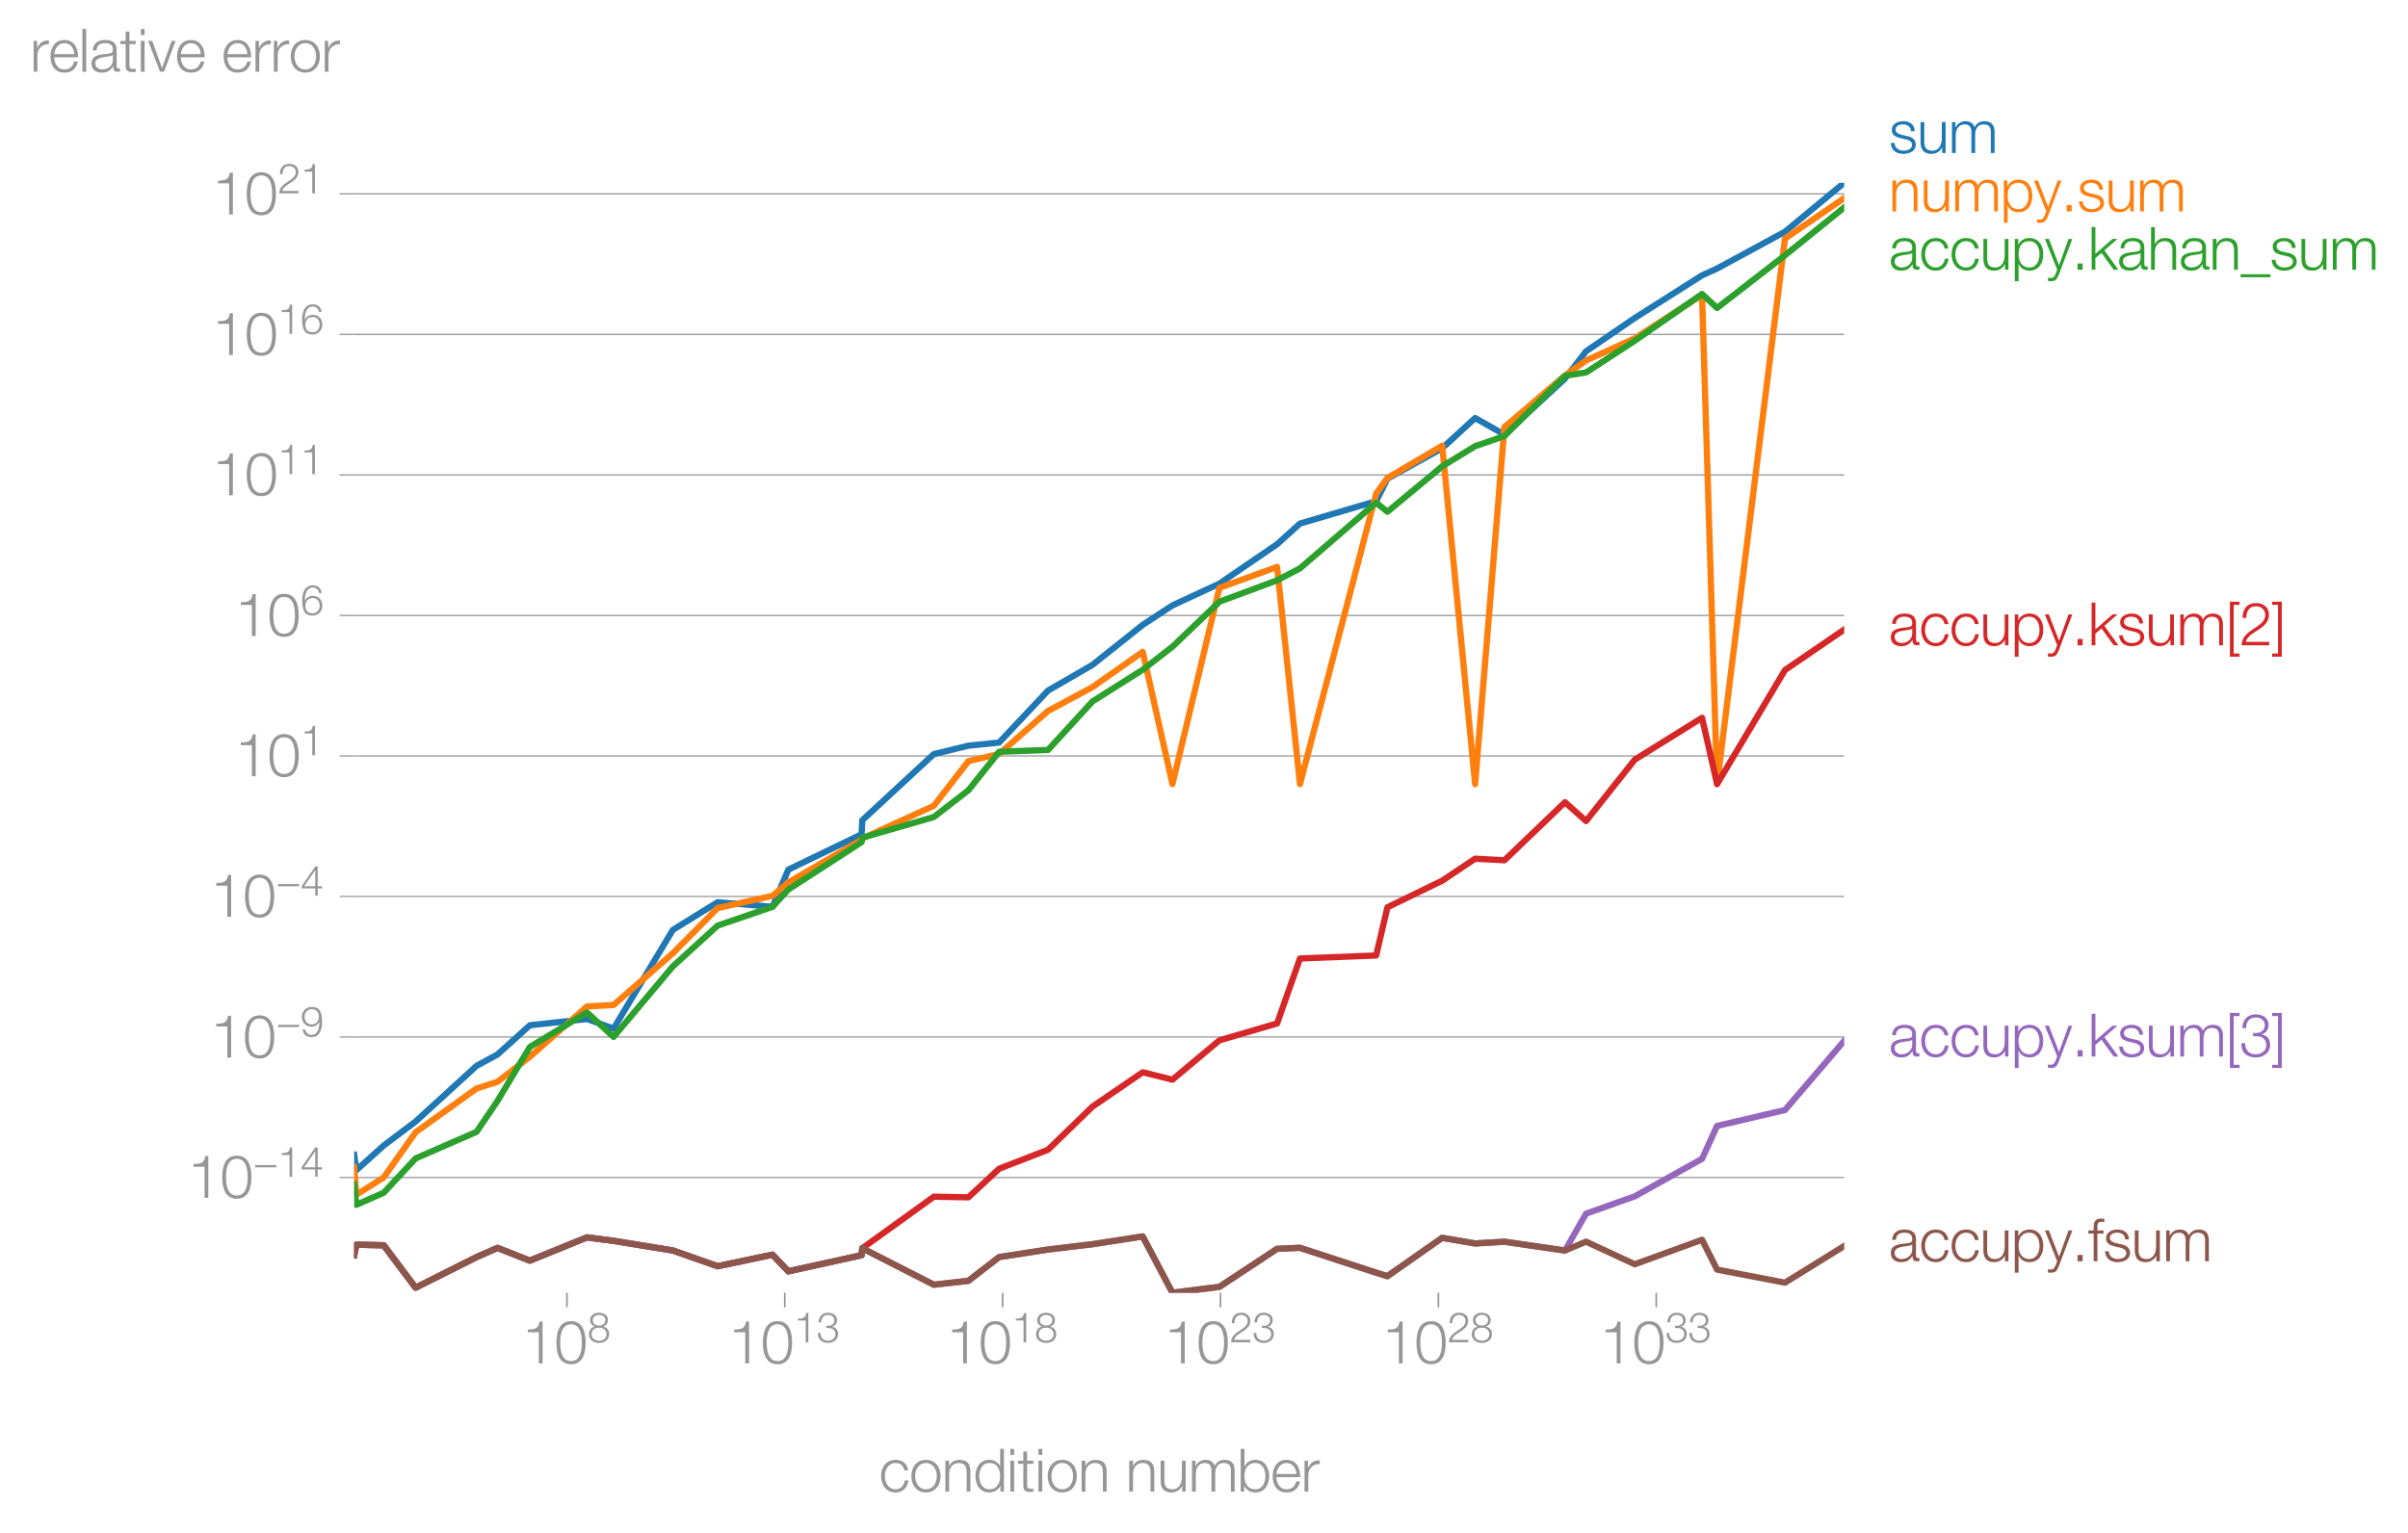<svg height="489.947" viewBox="0 0 577.133 367.461" width="769.511" xmlns="http://www.w3.org/2000/svg" xmlns:xlink="http://www.w3.org/1999/xlink"><defs><style>*{stroke-linecap:butt;stroke-linejoin:round}</style></defs><g id="figure_1"><path d="M0 367.46h577.133V0H0z" style="fill:none" id="patch_1"/><g id="axes_1"><path d="M84.887 309.92h357.12V43.81H84.887z" style="fill:none" id="patch_2"/><g id="matplotlib.axis_1"><g id="xtick_1"><g id="line2d_1"><defs><path d="M0 0v3.5" id="mc3bfd3d1d7" style="stroke:#969696;stroke-width:.4"/></defs><use style="fill:#969696;stroke:#969696;stroke-width:.4" x="135.872" xlink:href="#mc3bfd3d1d7" y="309.921"/></g><g style="fill:#969696" transform="matrix(.14 0 0 -.14 125.092 326.917)" id="text_1"><defs><path d="M621 3328h1184V0h403v4480h-326c-122-826-557-838-1261-864v-288z" id="HelveticaNeue-Light-31" transform="scale(.016)"/><path d="M1779 4179c1024 0 1159-1190 1159-1965 0-780-135-1971-1159-1971S621 1434 621 2214c0 775 134 1965 1158 1965zm0 339C474 4518 218 3258 218 2208 218 1165 474-96 1779-96c1306 0 1562 1261 1562 2310 0 1044-256 2304-1562 2304z" id="HelveticaNeue-Light-30" transform="scale(.016)"/><path d="M1779 243c-627 0-1139 339-1139 1011 0 660 525 986 1139 973 602 13 1139-326 1139-973 0-684-512-1011-1139-1011zm1357 3155c0 768-698 1120-1363 1120-659 0-1357-352-1357-1120 0-492 262-844 730-985v-13c-551-102-896-563-909-1146C237 352 941-96 1779-96c839 0 1543 448 1543 1350 0 602-340 1031-916 1146v13c455 134 730 499 730 985zm-1357-832c-473-12-960 231-960 832 0 512 467 781 960 781 538 0 954-269 954-781 0-576-461-844-954-832z" id="HelveticaNeue-Light-38" transform="scale(.016)"/></defs><use transform="translate(0 .469)" xlink:href="#HelveticaNeue-Light-31"/><use transform="translate(55.6 .469)" xlink:href="#HelveticaNeue-Light-30"/><use transform="matrix(.7 0 0 .7 112.103 36.584)" xlink:href="#HelveticaNeue-Light-38"/></g></g><g id="xtick_2"><use style="fill:#969696;stroke:#969696;stroke-width:.4" x="188.088" xlink:href="#mc3bfd3d1d7" y="309.921" id="line2d_2"/><g style="fill:#969696" transform="matrix(.14 0 0 -.14 174.578 326.917)" id="text_2"><defs><path d="M211 1427C147 467 813-96 1741-96c825 0 1542 486 1542 1363 0 589-339 1011-921 1107v13c480 115 755 506 755 992 0 794-685 1139-1389 1139-870 0-1408-627-1414-1472h403c-13 666 345 1133 1017 1133 538 0 980-256 980-845 0-563-493-819-909-812h-339v-340h339c595 0 1075-313 1075-947 0-640-557-992-1146-992-723 0-1145 474-1120 1184H211z" id="HelveticaNeue-Light-33" transform="scale(.016)"/></defs><use transform="translate(0 .469)" xlink:href="#HelveticaNeue-Light-31"/><use transform="translate(55.6 .469)" xlink:href="#HelveticaNeue-Light-30"/><use transform="matrix(.7 0 0 .7 112.103 36.584)" xlink:href="#HelveticaNeue-Light-31"/><use transform="matrix(.7 0 0 .7 151.023 36.584)" xlink:href="#HelveticaNeue-Light-33"/></g></g><g id="xtick_3"><use style="fill:#969696;stroke:#969696;stroke-width:.4" x="240.304" xlink:href="#mc3bfd3d1d7" y="309.921" id="line2d_3"/><g style="fill:#969696" transform="matrix(.14 0 0 -.14 226.794 326.917)" id="text_3"><use transform="translate(0 .469)" xlink:href="#HelveticaNeue-Light-31"/><use transform="translate(55.6 .469)" xlink:href="#HelveticaNeue-Light-30"/><use transform="matrix(.7 0 0 .7 112.103 36.584)" xlink:href="#HelveticaNeue-Light-31"/><use transform="matrix(.7 0 0 .7 151.023 36.584)" xlink:href="#HelveticaNeue-Light-38"/></g></g><g id="xtick_4"><use style="fill:#969696;stroke:#969696;stroke-width:.4" x="292.52" xlink:href="#mc3bfd3d1d7" y="309.921" id="line2d_4"/><g style="fill:#969696" transform="matrix(.14 0 0 -.14 279.01 326.917)" id="text_4"><defs><path d="M3181 371H691c109 602 909 999 1344 1293 583 378 1127 845 1127 1594 0 832-608 1260-1389 1260-973 0-1453-665-1434-1587h403c-12 659 276 1248 1012 1248 544 0 1004-333 1004-915 0-358-128-595-371-845C1626 1658 262 1331 230 0h2951v371z" id="HelveticaNeue-Light-32" transform="scale(.016)"/></defs><use transform="translate(0 .469)" xlink:href="#HelveticaNeue-Light-31"/><use transform="translate(55.6 .469)" xlink:href="#HelveticaNeue-Light-30"/><use transform="matrix(.7 0 0 .7 112.103 36.584)" xlink:href="#HelveticaNeue-Light-32"/><use transform="matrix(.7 0 0 .7 151.023 36.584)" xlink:href="#HelveticaNeue-Light-33"/></g></g><g id="xtick_5"><use style="fill:#969696;stroke:#969696;stroke-width:.4" x="344.735" xlink:href="#mc3bfd3d1d7" y="309.921" id="line2d_5"/><g style="fill:#969696" transform="matrix(.14 0 0 -.14 331.225 326.917)" id="text_5"><use transform="translate(0 .469)" xlink:href="#HelveticaNeue-Light-31"/><use transform="translate(55.6 .469)" xlink:href="#HelveticaNeue-Light-30"/><use transform="matrix(.7 0 0 .7 112.103 36.584)" xlink:href="#HelveticaNeue-Light-32"/><use transform="matrix(.7 0 0 .7 151.023 36.584)" xlink:href="#HelveticaNeue-Light-38"/></g></g><g id="xtick_6"><use style="fill:#969696;stroke:#969696;stroke-width:.4" x="396.951" xlink:href="#mc3bfd3d1d7" y="309.921" id="line2d_6"/><g style="fill:#969696" transform="matrix(.14 0 0 -.14 383.441 326.917)" id="text_6"><use transform="translate(0 .469)" xlink:href="#HelveticaNeue-Light-31"/><use transform="translate(55.6 .469)" xlink:href="#HelveticaNeue-Light-30"/><use transform="matrix(.7 0 0 .7 112.103 36.584)" xlink:href="#HelveticaNeue-Light-33"/><use transform="matrix(.7 0 0 .7 151.023 36.584)" xlink:href="#HelveticaNeue-Light-33"/></g></g><g style="fill:#969696" transform="matrix(.14 0 0 -.14 210.68 357.587)" id="text_7"><defs><path d="M3117 2266c-90 755-634 1132-1338 1132-1011 0-1561-800-1561-1747S768-96 1779-96c736 0 1255 486 1363 1280h-403c-51-550-461-941-960-941-774 0-1158 704-1158 1408s384 1408 1158 1408c525 0 826-301 935-793h403z" id="HelveticaNeue-Light-63" transform="scale(.016)"/><path d="M1779 3398c-1011 0-1561-800-1561-1747S768-96 1779-96s1562 800 1562 1747-551 1747-1562 1747zm0-339c775 0 1159-704 1159-1408S2554 243 1779 243c-774 0-1158 704-1158 1408s384 1408 1158 1408z" id="HelveticaNeue-Light-6f" transform="scale(.016)"/><path d="M378 0h403v1926c13 647 397 1133 1037 1133 652 0 838-429 838-998V0h403v2125c0 787-281 1273-1209 1273-468 0-909-268-1056-665h-13v569H378V0z" id="HelveticaNeue-Light-6e" transform="scale(.016)"/><path d="M646 1651c0 685 314 1408 1082 1408 858 0 1158-723 1158-1408S2586 243 1728 243C960 243 646 966 646 1651zm2644 2919h-404V2675h-12c-173 474-653 723-1146 723-1005 0-1485-812-1485-1747C243 717 723-96 1728-96c480 0 1005 294 1178 723h12V0h372v4570z" id="HelveticaNeue-Light-64" transform="scale(.016)"/><path d="M390 0h404v3302H390V0zm0 3923h404v647H390v-647z" id="HelveticaNeue-Light-69" transform="scale(.016)"/><path d="M1024 4294H621v-992H45v-339h576V704c-7-563 179-742 717-742 121 0 236 12 358 12v346c-115-13-230-19-346-19-288 19-326 173-326 435v2227h672v339h-672v992z" id="HelveticaNeue-Light-74" transform="scale(.016)"/><path d="M3059 3302h-403V1568c0-672-301-1325-992-1325-640 0-864 314-883 909v2150H378V1158C378 390 704-96 1536-96c493 0 928 250 1139 691h13V0h371v3302z" id="HelveticaNeue-Light-75" transform="scale(.016)"/><path d="M384 0h403v1843c7 691 288 1216 986 1216 512 0 697-371 691-819V0h403v1869c0 614 199 1190 896 1190 576 0 781-294 781-838V0h403v2240c0 781-371 1158-1094 1158-435 0-851-211-1050-646-121 435-512 646-947 646-525 0-870-256-1082-652h-19v556H384V0z" id="HelveticaNeue-Light-6d" transform="scale(.016)"/><path d="M3027 1651c0-685-313-1408-1081-1408-858 0-1159 723-1159 1408s301 1408 1159 1408c768 0 1081-723 1081-1408zM384 0h371v627h13C954 179 1414-96 1946-96c1004 0 1484 813 1484 1747 0 935-480 1747-1484 1747-493 0-973-249-1146-723h-13v1895H384V0z" id="HelveticaNeue-Light-62" transform="scale(.016)"/><path d="M3162 1542c32 928-391 1856-1453 1856-1050 0-1491-876-1491-1747C218 710 659-96 1709-96c832 0 1267 435 1440 1184h-403c-128-499-448-845-1037-845-775 0-1082 711-1088 1299h2541zM621 1882c64 601 429 1177 1088 1177 653 0 1030-569 1049-1177H621z" id="HelveticaNeue-Light-65" transform="scale(.016)"/><path d="M384 0h403v1760c0 685 499 1222 1229 1184v403c-595 26-1043-288-1248-819h-13v774H384V0z" id="HelveticaNeue-Light-72" transform="scale(.016)"/></defs><use xlink:href="#HelveticaNeue-Light-63"/><use x="51.9" xlink:href="#HelveticaNeue-Light-6f"/><use x="107.5" xlink:href="#HelveticaNeue-Light-6e"/><use x="161.2" xlink:href="#HelveticaNeue-Light-64"/><use x="218.6" xlink:href="#HelveticaNeue-Light-69"/><use x="237.1" xlink:href="#HelveticaNeue-Light-74"/><use x="266.7" xlink:href="#HelveticaNeue-Light-69"/><use x="285.2" xlink:href="#HelveticaNeue-Light-6f"/><use x="340.8" xlink:href="#HelveticaNeue-Light-6e"/><use x="394.5" xlink:href="#HelveticaNeue-Light-20"/><use x="422.3" xlink:href="#HelveticaNeue-Light-6e"/><use x="476" xlink:href="#HelveticaNeue-Light-75"/><use x="529.7" xlink:href="#HelveticaNeue-Light-6d"/><use x="613" xlink:href="#HelveticaNeue-Light-62"/><use x="670.4" xlink:href="#HelveticaNeue-Light-65"/><use x="722.3" xlink:href="#HelveticaNeue-Light-72"/></g></g><g id="matplotlib.axis_2"><g id="ytick_1"><path clip-path="url(#p6851e2d5ab)" d="M84.887 282.294h357.12" style="fill:none;stroke:#969696;stroke-linecap:square;stroke-width:.3" id="line2d_7"/><g id="line2d_8"><defs><path d="M0 0h-3.5" id="m5d1057b763" style="stroke:#969696;stroke-width:.3"/></defs><use style="fill:#969696;stroke:#969696;stroke-width:.3" x="84.887" xlink:href="#m5d1057b763" y="282.294"/></g><g style="fill:#969696" transform="matrix(.14 0 0 -.14 44.987 287.292)" id="text_8"><defs><path d="M3533 1779H314v-339h3219v339z" id="HelveticaNeue-Light-2212" transform="scale(.016)"/><path d="M192 1114h2067V0h371v1114h672v339h-672v3027h-364L192 1504v-390zm365 339 1689 2438h13V1453H557z" id="HelveticaNeue-Light-34" transform="scale(.016)"/></defs><use transform="translate(0 .884)" xlink:href="#HelveticaNeue-Light-31"/><use transform="translate(55.6 .884)" xlink:href="#HelveticaNeue-Light-30"/><use transform="matrix(.7 0 0 .7 112.103 37)" xlink:href="#HelveticaNeue-Light-2212"/><use transform="matrix(.7 0 0 .7 154.103 37)" xlink:href="#HelveticaNeue-Light-31"/><use transform="matrix(.7 0 0 .7 193.023 37)" xlink:href="#HelveticaNeue-Light-34"/></g></g><g id="ytick_2"><path clip-path="url(#p6851e2d5ab)" d="M84.887 248.606h357.12" style="fill:none;stroke:#969696;stroke-linecap:square;stroke-width:.3" id="line2d_9"/><use style="fill:#969696;stroke:#969696;stroke-width:.3" x="84.887" xlink:href="#m5d1057b763" y="248.606" id="line2d_10"/><g style="fill:#969696" transform="matrix(.14 0 0 -.14 50.447 253.605)" id="text_9"><defs><path d="M1702 1843c-684 0-1081 531-1081 1184 0 621 435 1152 1075 1152 781 0 1120-518 1120-1152 0-659-410-1184-1114-1184zM326 1075C422 294 915-96 1702-96c1466 0 1600 1702 1600 2234 0 1747-480 2380-1568 2380-883 0-1516-646-1516-1516 0-877 582-1498 1478-1498 506 0 979 301 1190 742h13c0-812-192-2003-1235-2003-518 0-864 339-934 832H326z" id="HelveticaNeue-Light-39" transform="scale(.016)"/></defs><use transform="translate(0 .469)" xlink:href="#HelveticaNeue-Light-31"/><use transform="translate(55.6 .469)" xlink:href="#HelveticaNeue-Light-30"/><use transform="matrix(.7 0 0 .7 112.103 36.584)" xlink:href="#HelveticaNeue-Light-2212"/><use transform="matrix(.7 0 0 .7 154.103 36.584)" xlink:href="#HelveticaNeue-Light-39"/></g></g><g id="ytick_3"><path clip-path="url(#p6851e2d5ab)" d="M84.887 214.919h357.12" style="fill:none;stroke:#969696;stroke-linecap:square;stroke-width:.3" id="line2d_11"/><use style="fill:#969696;stroke:#969696;stroke-width:.3" x="84.887" xlink:href="#m5d1057b763" y="214.919" id="line2d_12"/><g style="fill:#969696" transform="matrix(.14 0 0 -.14 50.447 219.917)" id="text_10"><use transform="translate(0 .884)" xlink:href="#HelveticaNeue-Light-31"/><use transform="translate(55.6 .884)" xlink:href="#HelveticaNeue-Light-30"/><use transform="matrix(.7 0 0 .7 112.103 37)" xlink:href="#HelveticaNeue-Light-2212"/><use transform="matrix(.7 0 0 .7 154.103 37)" xlink:href="#HelveticaNeue-Light-34"/></g></g><g id="ytick_4"><path clip-path="url(#p6851e2d5ab)" d="M84.887 181.231h357.12" style="fill:none;stroke:#969696;stroke-linecap:square;stroke-width:.3" id="line2d_13"/><use style="fill:#969696;stroke:#969696;stroke-width:.3" x="84.887" xlink:href="#m5d1057b763" y="181.231" id="line2d_14"/><g style="fill:#969696" transform="matrix(.14 0 0 -.14 56.327 186.23)" id="text_11"><use transform="translate(0 .884)" xlink:href="#HelveticaNeue-Light-31"/><use transform="translate(55.6 .884)" xlink:href="#HelveticaNeue-Light-30"/><use transform="matrix(.7 0 0 .7 112.103 37)" xlink:href="#HelveticaNeue-Light-31"/></g></g><g id="ytick_5"><path clip-path="url(#p6851e2d5ab)" d="M84.887 147.544h357.12" style="fill:none;stroke:#969696;stroke-linecap:square;stroke-width:.3" id="line2d_15"/><use style="fill:#969696;stroke:#969696;stroke-width:.3" x="84.887" xlink:href="#m5d1057b763" y="147.544" id="line2d_16"/><g style="fill:#969696" transform="matrix(.14 0 0 -.14 56.327 152.542)" id="text_12"><defs><path d="M1856 2579c685 0 1082-531 1082-1184 0-621-436-1152-1076-1152-780 0-1120 519-1120 1152 0 659 410 1184 1114 1184zm1376 768c-96 781-589 1171-1376 1171-1466 0-1600-1702-1600-2233C256 538 736-96 1824-96c883 0 1517 646 1517 1517 0 877-583 1497-1479 1497-505 0-979-300-1190-742h-13c0 813 192 2003 1235 2003 519 0 864-339 935-832h403z" id="HelveticaNeue-Light-36" transform="scale(.016)"/></defs><use transform="translate(0 .469)" xlink:href="#HelveticaNeue-Light-31"/><use transform="translate(55.6 .469)" xlink:href="#HelveticaNeue-Light-30"/><use transform="matrix(.7 0 0 .7 112.103 36.584)" xlink:href="#HelveticaNeue-Light-36"/></g></g><g id="ytick_6"><path clip-path="url(#p6851e2d5ab)" d="M84.887 113.856h357.12" style="fill:none;stroke:#969696;stroke-linecap:square;stroke-width:.3" id="line2d_17"/><use style="fill:#969696;stroke:#969696;stroke-width:.3" x="84.887" xlink:href="#m5d1057b763" y="113.856" id="line2d_18"/><g style="fill:#969696" transform="matrix(.14 0 0 -.14 50.867 118.855)" id="text_13"><use transform="translate(0 .884)" xlink:href="#HelveticaNeue-Light-31"/><use transform="translate(55.6 .884)" xlink:href="#HelveticaNeue-Light-30"/><use transform="matrix(.7 0 0 .7 112.103 37)" xlink:href="#HelveticaNeue-Light-31"/><use transform="matrix(.7 0 0 .7 151.023 37)" xlink:href="#HelveticaNeue-Light-31"/></g></g><g id="ytick_7"><path clip-path="url(#p6851e2d5ab)" d="M84.887 80.169h357.12" style="fill:none;stroke:#969696;stroke-linecap:square;stroke-width:.3" id="line2d_19"/><use style="fill:#969696;stroke:#969696;stroke-width:.3" x="84.887" xlink:href="#m5d1057b763" y="80.169" id="line2d_20"/><g style="fill:#969696" transform="matrix(.14 0 0 -.14 50.867 85.167)" id="text_14"><use transform="translate(0 .469)" xlink:href="#HelveticaNeue-Light-31"/><use transform="translate(55.6 .469)" xlink:href="#HelveticaNeue-Light-30"/><use transform="matrix(.7 0 0 .7 112.103 36.584)" xlink:href="#HelveticaNeue-Light-31"/><use transform="matrix(.7 0 0 .7 151.023 36.584)" xlink:href="#HelveticaNeue-Light-36"/></g></g><g id="ytick_8"><path clip-path="url(#p6851e2d5ab)" d="M84.887 46.481h357.12" style="fill:none;stroke:#969696;stroke-linecap:square;stroke-width:.3" id="line2d_21"/><use style="fill:#969696;stroke:#969696;stroke-width:.3" x="84.887" xlink:href="#m5d1057b763" y="46.481" id="line2d_22"/><g style="fill:#969696" transform="matrix(.14 0 0 -.14 50.867 51.48)" id="text_15"><use transform="translate(0 .469)" xlink:href="#HelveticaNeue-Light-31"/><use transform="translate(55.6 .469)" xlink:href="#HelveticaNeue-Light-30"/><use transform="matrix(.7 0 0 .7 112.103 36.584)" xlink:href="#HelveticaNeue-Light-32"/><use transform="matrix(.7 0 0 .7 151.023 36.584)" xlink:href="#HelveticaNeue-Light-31"/></g></g><g style="fill:#969696" transform="matrix(.14 0 0 -.14 7.2 17.197)" id="text_16"><defs><path d="M390 0h404v4570H390V0z" id="HelveticaNeue-Light-6c" transform="scale(.016)"/><path d="M2496 1280c6-646-538-1037-1152-1037-378 0-736 250-736 653 0 646 851 640 1536 762 109 19 288 51 339 147h13v-525zM749 2291c13 538 384 768 883 768 474 0 864-134 864-678 0-365-186-410-518-448-871-103-1773-135-1773-1063 0-665 499-966 1107-966 634 0 922 243 1203 672h13c0-346 64-576 474-576 108 0 172 6 262 26v339c-32-13-83-26-128-26-160 0-237 90-237 243v1754c0 883-633 1062-1216 1062-755 0-1299-332-1337-1107h403z" id="HelveticaNeue-Light-61" transform="scale(.016)"/><path d="M1286 0h429l1235 3302h-416L1510 403h-12L461 3302H13L1286 0z" id="HelveticaNeue-Light-76" transform="scale(.016)"/></defs><use xlink:href="#HelveticaNeue-Light-72"/><use x="31.5" xlink:href="#HelveticaNeue-Light-65"/><use x="83.4" xlink:href="#HelveticaNeue-Light-6c"/><use x="101.9" xlink:href="#HelveticaNeue-Light-61"/><use x="153.8" xlink:href="#HelveticaNeue-Light-74"/><use x="183.4" xlink:href="#HelveticaNeue-Light-69"/><use x="201.9" xlink:href="#HelveticaNeue-Light-76"/><use x="248.2" xlink:href="#HelveticaNeue-Light-65"/><use x="300.1" xlink:href="#HelveticaNeue-Light-20"/><use x="327.9" xlink:href="#HelveticaNeue-Light-65"/><use x="379.8" xlink:href="#HelveticaNeue-Light-72"/><use x="411.3" xlink:href="#HelveticaNeue-Light-72"/><use x="442.8" xlink:href="#HelveticaNeue-Light-6f"/><use x="498.4" xlink:href="#HelveticaNeue-Light-72"/></g></g><path clip-path="url(#p6851e2d5ab)" d="m84.887 276.85.509 3.694 6.57-5.917 7.64-5.75 14.614-13.347 5.019-2.733 7.748-6.996 13.704-1.509 6.357 2.303 14.215-23.666 10.731-6.63 13.158 1.101 3.794-8.914 17.55-8.475.17-3.363 17.145-15.865 8.29-2.011 7.364-.759 11.719-12.456 10.657-6.164 12.035-9.587 7.127-4.665 11.26-5.227 13.82-9.447 5.487-4.95 18.258-5.37 2.7-5.393 13.13-7.298 7.89-7.24 7.023 3.968 14.512-13.42 5.051-6.548 11.68-7.981 16.124-10.225 3.598-1.634 16.278-8.821 14.193-11.746" style="fill:none;stroke:#1f77b4;stroke-linecap:square;stroke-width:1.5" id="line2d_23"/><path clip-path="url(#p6851e2d5ab)" d="m84.887 279.846.509 6.579 6.57-4.15 7.64-10.829 14.614-10.495 5.019-1.603 7.748-6.001 13.704-12.06 6.357-.353 14.215-12.406 10.731-10.83 13.158-2.938 3.794-3.221 17.55-10.22.17-.304 17.145-7.836 8.29-10.707 7.364-1.715 11.719-10.316 10.657-5.713 12.035-8.464 7.127 31.705 11.26-47.033 13.82-5.03 5.487 52.063 18.258-69.633 2.7-3.747 13.13-7.732 7.89 81.112 7.023-85.571 14.512-12.377 5.051-3.6 11.68-5.293 16.124-10.464 3.598 117.305 16.278-130.776 14.193-9.698" style="fill:none;stroke:#ff7f0e;stroke-linecap:square;stroke-width:1.5" id="line2d_24"/><path clip-path="url(#p6851e2d5ab)" d="m84.887 283.975.509 4.865 6.57-2.895 7.64-8.231 14.614-6.369 5.019-7.411L126.987 251l13.704-8.273 6.357 5.863 14.215-16.911 10.731-9.775 13.158-4.504 3.794-4.154 17.55-11.356.17-1.065 17.145-4.95 8.29-6.421 7.364-9.225 11.719-.44 10.657-11.636 12.035-7.591 7.127-5.523 11.26-10.783 13.82-5.135 5.487-2.864 18.258-15.751 2.7 2.18 13.13-10.893 7.89-4.825 7.023-2.426 14.512-14.446 5.051-.8 11.68-7.606 16.124-11.204 3.598 3.343 16.278-12.621 14.193-11.479" style="fill:none;stroke:#2ca02c;stroke-linecap:square;stroke-width:1.5" id="line2d_25"/><path clip-path="url(#p6851e2d5ab)" d="m84.887 300.91.509-2.508 6.57.141 7.64 10.168 14.614-7.332 5.019-2.21 7.748 3.053 13.704-5.577 6.357.83 14.215 2.313 10.731 3.776 13.158-2.766 3.794 3.982 17.55-3.858.17-1.668 17.145-12.362 8.29.153 7.364-6.856 11.719-4.55 10.657-10.346 12.035-8.23 7.127 1.775 11.26-9.436 13.82-4.036 5.487-15.585 18.258-.712 2.7-11.56 13.13-6.368 7.89-5.277 7.023.379 14.512-13.916 5.051 4.506 11.68-14.72 16.124-10.027 3.598 15.883 16.278-27.339 14.193-9.698" style="fill:none;stroke:#d62728;stroke-linecap:square;stroke-width:1.5" id="line2d_26"/><path clip-path="url(#p6851e2d5ab)" d="m84.887 300.91.509-2.508 6.57.141 7.64 10.168 14.614-7.332 5.019-2.21 7.748 3.053 13.704-5.577 6.357.83 14.215 2.313 10.731 3.776 13.158-2.766 3.794 3.982 17.55-3.858.17-1.668 17.145 8.739 8.29-.932 7.364-5.683 11.719-1.812 10.657-1.283 12.035-1.86 7.127 13.498 11.26-1.416 13.82-9.11 5.487-.251 18.258 5.965 2.7.835 13.13-9.191 7.89 1.35 7.023-.416 14.512 2.112 5.051-8.842 11.68-4.151 16.124-8.988 3.598-7.89 16.278-3.814 14.193-16.587" style="fill:none;stroke:#9467bd;stroke-linecap:square;stroke-width:1.5" id="line2d_27"/><path clip-path="url(#p6851e2d5ab)" d="m84.887 300.91.509-2.508 6.57.141 7.64 10.168 14.614-7.332 5.019-2.21 7.748 3.053 13.704-5.577 6.357.83 14.215 2.313 10.731 3.776 13.158-2.766 3.794 3.982 17.55-3.858.17-1.668 17.145 8.739 8.29-.932 7.364-5.683 11.719-1.812 10.657-1.283 12.035-1.86 7.127 13.498 11.26-1.416 13.82-9.11 5.487-.251 18.258 5.965 2.7.835 13.13-9.191 7.89 1.35 7.023-.416 14.512 2.112 5.051-2.127 11.68 5.418 16.124-5.87 3.598 7.153 16.278 3.135 14.193-8.796" style="fill:none;stroke:#8c564b;stroke-linecap:square;stroke-width:1.5" id="line2d_28"/><g style="fill:#1f77b4" transform="matrix(.14 0 0 -.14 452.72 36.673)" id="text_17"><defs><path d="M2765 2336c-26 717-551 1062-1210 1062-582 0-1241-256-1241-928 0-563 396-742 921-883l519-115c364-90 723-218 723-602 0-460-525-627-903-627-537 0-940 282-972 826H198C262 262 787-96 1555-96c615 0 1325 275 1325 992 0 576-480 845-941 915l-537 122c-276 70-685 198-685 557 0 428 422 569 781 569 460 0 844-224 864-723h403z" id="HelveticaNeue-Light-73" transform="scale(.016)"/></defs><use xlink:href="#HelveticaNeue-Light-73"/><use x="48.1" xlink:href="#HelveticaNeue-Light-75"/><use x="101.8" xlink:href="#HelveticaNeue-Light-6d"/></g><g style="fill:#ff7f0e" transform="matrix(.14 0 0 -.14 452.72 50.673)" id="text_18"><defs><path d="M3027 1651c0-685-313-1408-1081-1408-858 0-1159 723-1159 1408 0 749 269 1408 1159 1408 768 0 1081-723 1081-1408zM384-1222h403V627h13C973 154 1453-96 1946-96c1004 0 1484 813 1484 1747 0 935-480 1747-1484 1747-532 0-992-275-1178-723h-13v627H384v-4524z" id="HelveticaNeue-Light-70" transform="scale(.016)"/><path d="m1331 13-141-378c-134-307-217-518-576-518-89 0-179 13-275 32v-339c64-26 147-26 307-32 506 0 640 160 871 716l1433 3808h-403L1530 486 442 3302H13L1331 13z" id="HelveticaNeue-Light-79" transform="scale(.016)"/><path d="M1158 0v678H621V0h537z" id="HelveticaNeue-Light-2e" transform="scale(.016)"/></defs><use xlink:href="#HelveticaNeue-Light-6e"/><use x="53.7" xlink:href="#HelveticaNeue-Light-75"/><use x="107.4" xlink:href="#HelveticaNeue-Light-6d"/><use x="190.7" xlink:href="#HelveticaNeue-Light-70"/><use x="248.1" xlink:href="#HelveticaNeue-Light-79"/><use x="294.4" xlink:href="#HelveticaNeue-Light-2e"/><use x="322.2" xlink:href="#HelveticaNeue-Light-73"/><use x="370.3" xlink:href="#HelveticaNeue-Light-75"/><use x="424" xlink:href="#HelveticaNeue-Light-6d"/></g><g style="fill:#2ca02c" transform="matrix(.14 0 0 -.14 452.72 64.673)" id="text_19"><defs><path d="M384 0h403v1254l653 544L2746 0h505L1747 2080l1408 1222h-537L787 1702v2868H384V0z" id="HelveticaNeue-Light-6b" transform="scale(.016)"/><path d="M378 0h403v1926c13 647 397 1133 1037 1133 652 0 838-429 838-998V0h403v2125c0 787-281 1273-1209 1273-468 0-909-268-1056-665h-13v1837H378V0z" id="HelveticaNeue-Light-68" transform="scale(.016)"/><path d="M3200-800v320H0v-320h3200z" id="HelveticaNeue-Light-5f" transform="scale(.016)"/></defs><use xlink:href="#HelveticaNeue-Light-61"/><use x="51.9" xlink:href="#HelveticaNeue-Light-63"/><use x="103.8" xlink:href="#HelveticaNeue-Light-63"/><use x="155.7" xlink:href="#HelveticaNeue-Light-75"/><use x="209.4" xlink:href="#HelveticaNeue-Light-70"/><use x="266.8" xlink:href="#HelveticaNeue-Light-79"/><use x="313.1" xlink:href="#HelveticaNeue-Light-2e"/><use x="340.9" xlink:href="#HelveticaNeue-Light-6b"/><use x="390.9" xlink:href="#HelveticaNeue-Light-61"/><use x="442.8" xlink:href="#HelveticaNeue-Light-68"/><use x="496.5" xlink:href="#HelveticaNeue-Light-61"/><use x="548.4" xlink:href="#HelveticaNeue-Light-6e"/><use x="602.1" xlink:href="#HelveticaNeue-Light-5f"/><use x="652.1" xlink:href="#HelveticaNeue-Light-73"/><use x="700.2" xlink:href="#HelveticaNeue-Light-75"/><use x="753.9" xlink:href="#HelveticaNeue-Light-6d"/></g><g style="fill:#d62728" transform="matrix(.14 0 0 -.14 452.72 154.7)" id="text_20"><defs><path d="M1517-1222v339H890v5209h627v340H486v-5888h1031z" id="HelveticaNeue-Light-5b" transform="scale(.016)"/><path d="M26 4666v-340h627V-883H26v-339h1030v5888H26z" id="HelveticaNeue-Light-5d" transform="scale(.016)"/></defs><use xlink:href="#HelveticaNeue-Light-61"/><use x="51.9" xlink:href="#HelveticaNeue-Light-63"/><use x="103.8" xlink:href="#HelveticaNeue-Light-63"/><use x="155.7" xlink:href="#HelveticaNeue-Light-75"/><use x="209.4" xlink:href="#HelveticaNeue-Light-70"/><use x="266.8" xlink:href="#HelveticaNeue-Light-79"/><use x="313.1" xlink:href="#HelveticaNeue-Light-2e"/><use x="340.9" xlink:href="#HelveticaNeue-Light-6b"/><use x="390.9" xlink:href="#HelveticaNeue-Light-73"/><use x="439" xlink:href="#HelveticaNeue-Light-75"/><use x="492.7" xlink:href="#HelveticaNeue-Light-6d"/><use x="576" xlink:href="#HelveticaNeue-Light-5b"/><use x="600.1" xlink:href="#HelveticaNeue-Light-32"/><use x="655.7" xlink:href="#HelveticaNeue-Light-5d"/></g><g style="fill:#9467bd" transform="matrix(.14 0 0 -.14 452.72 253.294)" id="text_21"><use xlink:href="#HelveticaNeue-Light-61"/><use x="51.9" xlink:href="#HelveticaNeue-Light-63"/><use x="103.8" xlink:href="#HelveticaNeue-Light-63"/><use x="155.7" xlink:href="#HelveticaNeue-Light-75"/><use x="209.4" xlink:href="#HelveticaNeue-Light-70"/><use x="266.8" xlink:href="#HelveticaNeue-Light-79"/><use x="313.1" xlink:href="#HelveticaNeue-Light-2e"/><use x="340.9" xlink:href="#HelveticaNeue-Light-6b"/><use x="390.9" xlink:href="#HelveticaNeue-Light-73"/><use x="439" xlink:href="#HelveticaNeue-Light-75"/><use x="492.7" xlink:href="#HelveticaNeue-Light-6d"/><use x="576" xlink:href="#HelveticaNeue-Light-5b"/><use x="600.1" xlink:href="#HelveticaNeue-Light-33"/><use x="655.7" xlink:href="#HelveticaNeue-Light-5d"/></g><g style="fill:#8c564b" transform="matrix(.14 0 0 -.14 452.72 302.374)" id="text_22"><defs><path d="M1658 3302h-653v288c6 359-7 640 441 640 96 0 186-12 295-32v346c-128 19-224 26-339 26-647 0-807-397-800-967v-301H38v-339h564V0h403v2963h653v339z" id="HelveticaNeue-Light-66" transform="scale(.016)"/></defs><use xlink:href="#HelveticaNeue-Light-61"/><use x="51.9" xlink:href="#HelveticaNeue-Light-63"/><use x="103.8" xlink:href="#HelveticaNeue-Light-63"/><use x="155.7" xlink:href="#HelveticaNeue-Light-75"/><use x="209.4" xlink:href="#HelveticaNeue-Light-70"/><use x="266.8" xlink:href="#HelveticaNeue-Light-79"/><use x="313.1" xlink:href="#HelveticaNeue-Light-2e"/><use x="340.9" xlink:href="#HelveticaNeue-Light-66"/><use x="366.8" xlink:href="#HelveticaNeue-Light-73"/><use x="414.9" xlink:href="#HelveticaNeue-Light-75"/><use x="468.6" xlink:href="#HelveticaNeue-Light-6d"/></g></g></g><defs><clipPath id="p6851e2d5ab"><path d="M84.887 43.809h357.12v266.112H84.887z"/></clipPath></defs></svg>